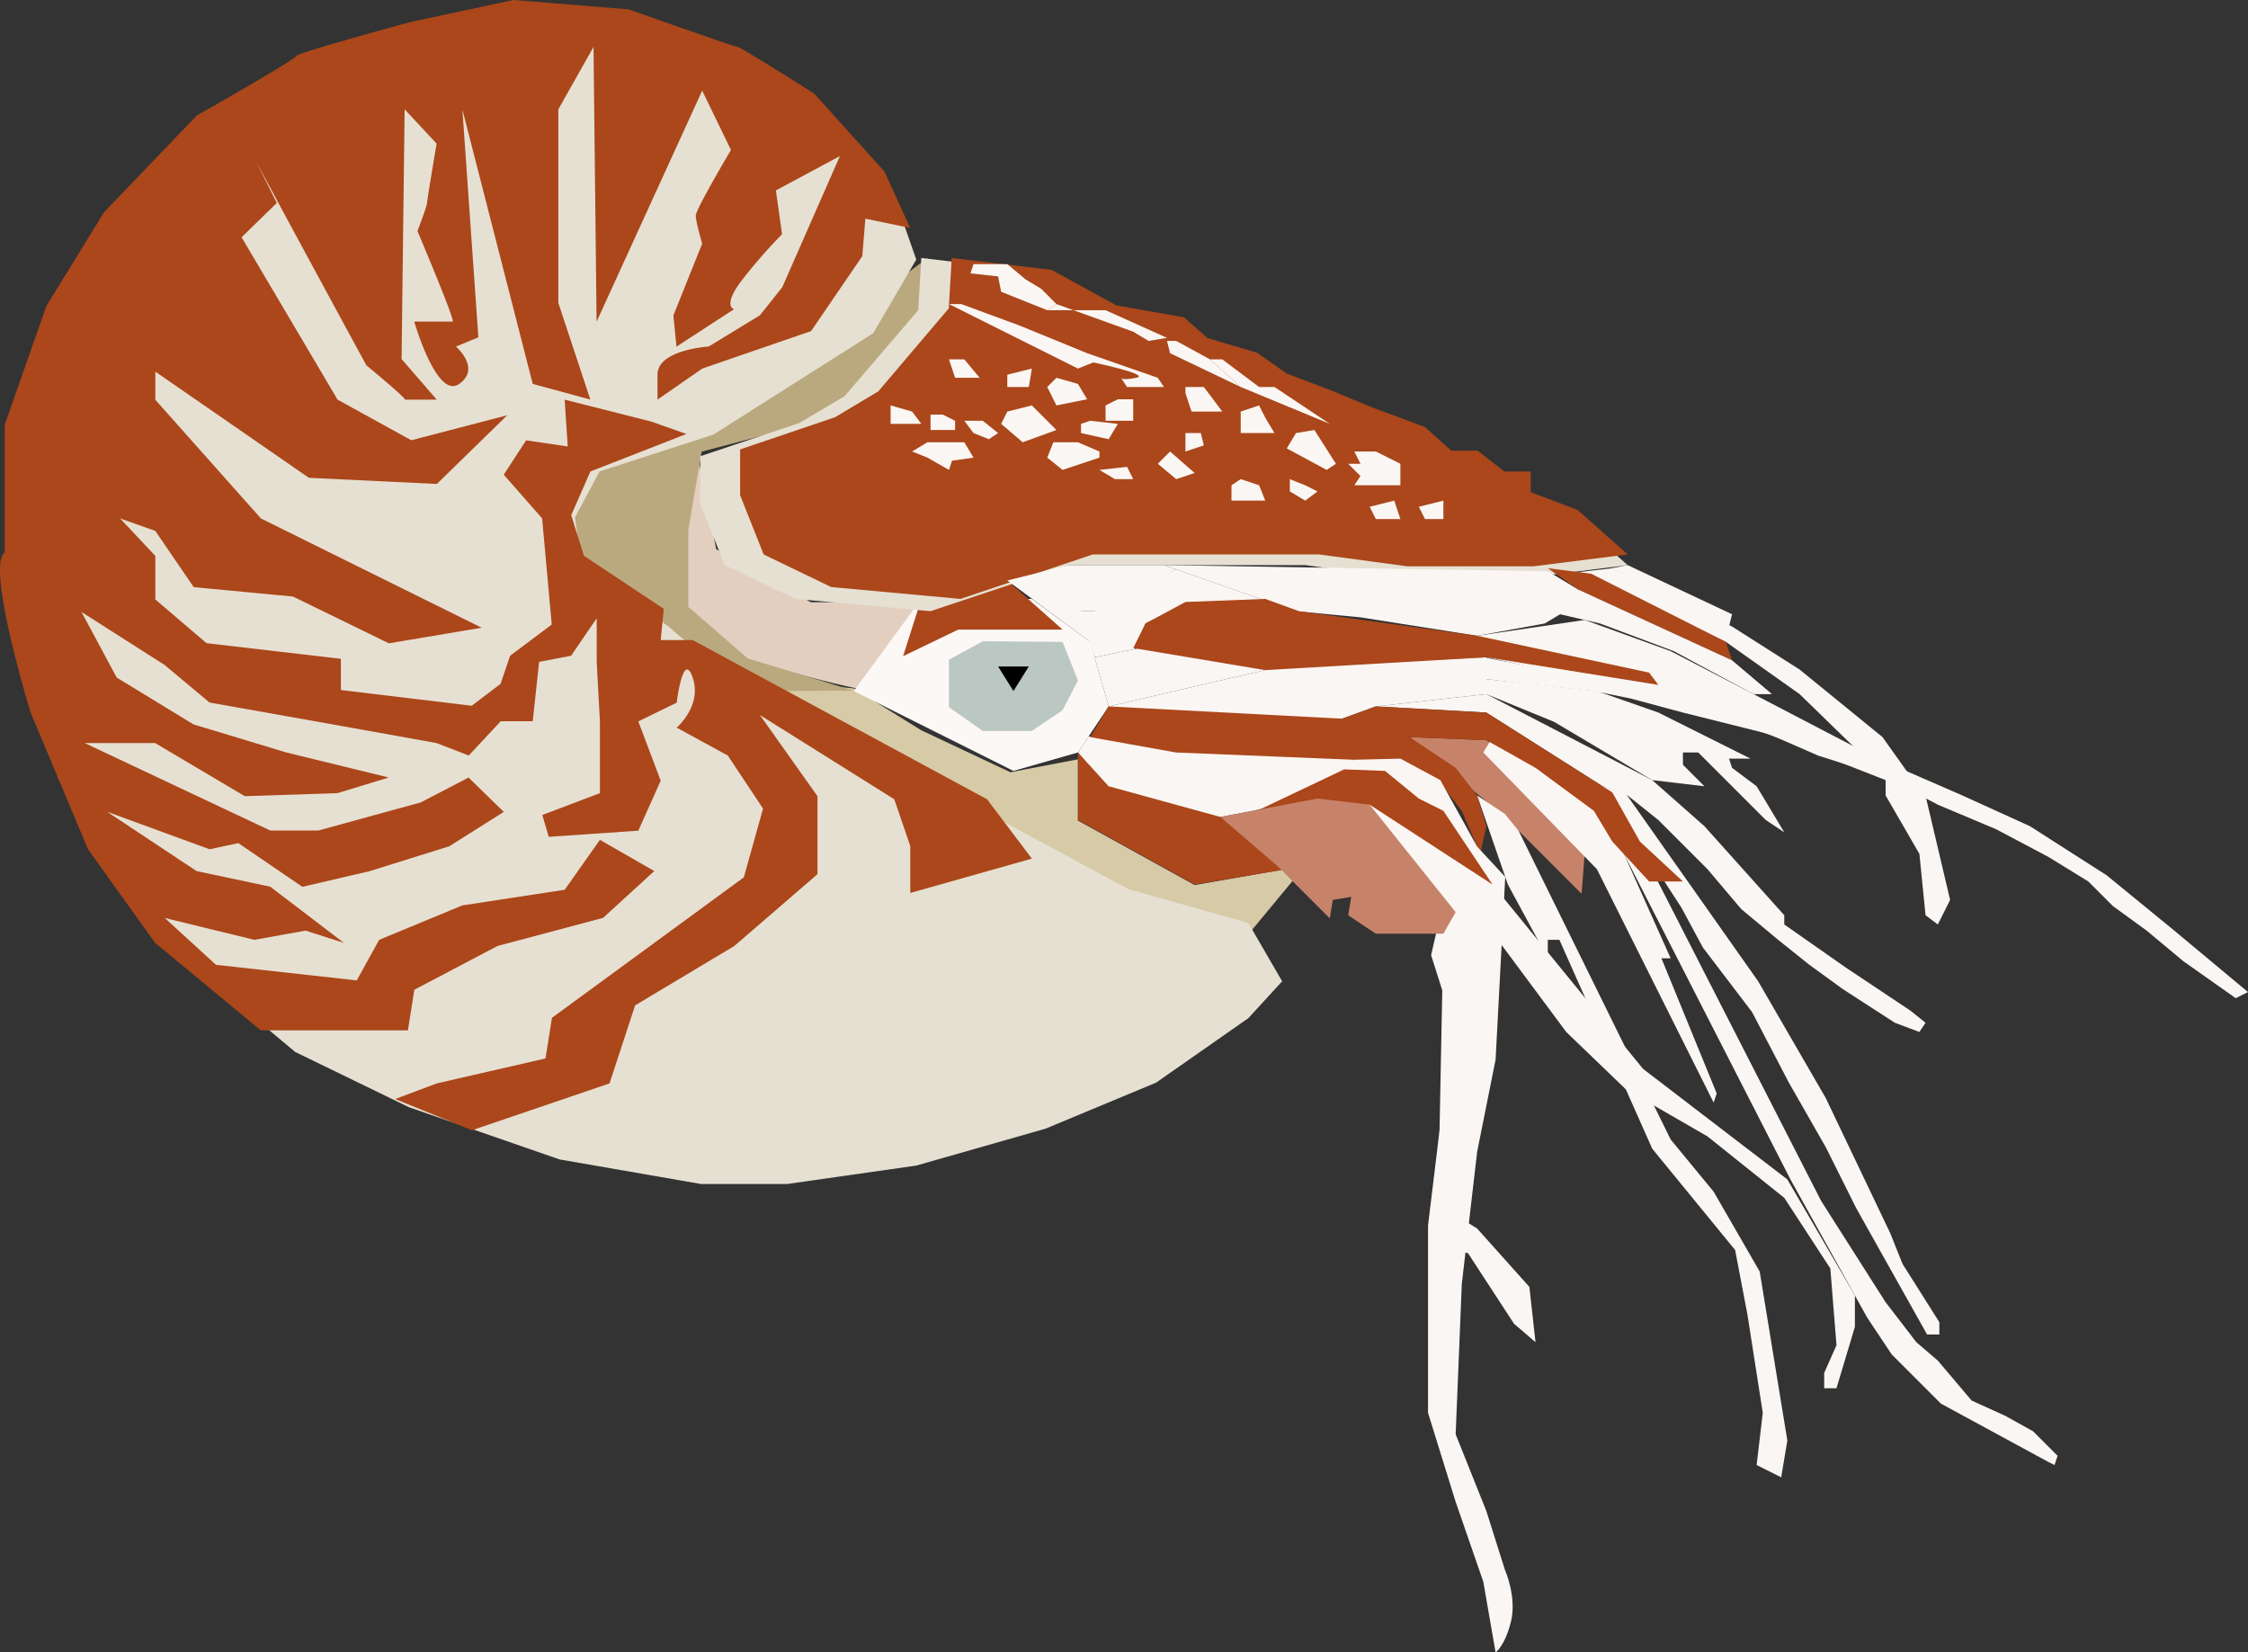 <svg xmlns="http://www.w3.org/2000/svg" viewBox="0 0 732 538"><rect x="0" y="0" width="732" height="538" fill="#333333" stroke="none"/><defs><style>.cls-1{fill:#e2cfc0;}.cls-2{fill:#d7caa7;}.cls-3{fill:#baa97f;}.cls-4{fill:#fcf8f6;}.cls-5{fill:#ab471b;}.cls-6{fill:#bbc7c2;}.cls-7{fill:#e6e0d2;}.cls-8{fill:#faf6f3;}.cls-9{fill:#c7836a;}</style></defs><title>nautilus</title><g id="body"><g id="flesh"><g id="Layer_7" data-name="Layer 7"><path class="cls-1" d="M737.11,377c-4.05,56.92-7.08,58.07-7.08,58.07s-12.1,6.65,22.79,17.71S801.88,465,801.88,465L812,435.07H776L745.21,417.8l-8.1-40.8" transform="translate(-512 -239)"/></g><polyline class="cls-2" points="405 306 425 281.86 389 288.16 351 267.17 351 247.23 329 251.43 300 237.78 278 224.14 246.24 221.12 366 293.41 405 306"/><polyline class="cls-3" points="302 84 225.63 141.38 221 149 261.5 138.37 275.39 129.3 302 101.11 302 84"/><path class="cls-3" d="M740.44,380s-37.71-1.05-43.09,13.63S693.1,415,693.1,415l-.06,7,30.16,18.87L755.78,464l34.22-.13-34.48-10.48-19.39-16.78V411.54L741.52,380" transform="translate(-512 -239)"/></g><g id="eye"><polygon class="cls-4" points="300 195 336 195 355 209 361 230 351 245 330 251 278 225 300 195"/><g id="Layer_9" data-name="Layer 9"><polygon class="cls-5" points="294.06 213.65 312 205 346 205 328 189 300 195 294.06 213.65"/></g><polygon class="cls-6" points="309 214.79 320.03 208.78 346 208.99 351 221.56 346 231.23 336 238 320 238 309 230.26 309 214.79"/><path class="cls-1" d="M848,460" transform="translate(-512 -239)"/><polygon points="325 217 335 217 330 225 325 217"/></g></g><g id="carapace"><g id="carapacebase"><polyline class="cls-7" points="300 84 334 88 356 100 379 104 387 111 404 116 414 123 430 129 442 134 461 141 470 149 479 149 488 156 497 156 497 163 513 169 530 184 498 188 478 188 455 188 425 184 400 184 348 184 303 199 259 195 236 184 228 164 228 148.56 260.31 137.71 275 129 299 101 299 101 300 84"/></g><polyline id="carapacecolor" class="cls-5" points="309.9 84 342.44 87.86 363.49 99.44 385.5 103.3 393.16 110.06 409.42 114.89 418.99 121.64 434.31 127.44 445.79 132.26 463.97 139.02 472.58 146.74 481.19 146.74 489.81 153.5 498.42 153.5 498.42 160.25 513.73 166.04 530 180.52 499.38 184.38 480.24 184.38 458.23 184.38 429.52 180.52 405.6 180.52 355.83 180.52 312.77 195 270.67 191.14 248.66 180.52 241 161.22 241 146.32 271.92 135.84 285.98 127.44 308.94 100.41 308.94 100.41 309.9 84"/><g id="carapacemarkings"><path class="cls-8" d="M821,338l42,21,5-2s19,4,14,5-5,0-5,0l2,3h12l-2-3-23-8-22-9-19-7Z" transform="translate(-512 -239)"/><polygon class="cls-8" points="386 128 388 134 398 134 392 126 386 126 386 128"/><polygon class="cls-8" points="404 134 404 141 415 141 412 136 410 132 404 134"/><polygon class="cls-8" points="419 146 432 153 435 151 428 140 422 141 419 146"/><polyline class="cls-8" points="444 158 456 158 456 151 448 147 441 147 443 151 439 151 443 155 441 158"/><polygon class="cls-8" points="297 147 302 144 314 144 317 149 310 150 309 153 302 149 297 147"/><polygon class="cls-8" points="326 138 333 144 344 140 336 132 328 134 326 138"/><polygon class="cls-8" points="351 144 343 144 341 149 346 153 358 149 358 147 351 144"/><polygon class="cls-8" points="377 151 383 156 389 154 381 147 377 151"/><polygon class="cls-8" points="358 153 363 156 369 156 367 152 358 153"/><polygon class="cls-8" points="401 158 401 163 412 163 410 158 404 156 401 158"/><polygon class="cls-8" points="420 160 425 163 429 160 425 158 420 156 420 160"/><polygon class="cls-8" points="446 165 448 169 456 169 454 163 446 165"/><polygon class="cls-8" points="462 165 464 169 470 169 470 163 462 165"/><polygon class="cls-8" points="290 132 290 138 300 138 297 134 290 132"/><polygon class="cls-8" points="341 126 344 132 354 130 351 125 344 123 341 126"/><polygon class="cls-8" points="352 138 352 141 361 143 364 138 355 137 352 138"/><polygon class="cls-8" points="360 132 360 137 369 137 369 130 364 130 360 132"/><polygon class="cls-8" points="386 141 386 147 392 145 391 141 386 141"/><polygon class="cls-8" points="309 117 311 123 319 123 314 117 309 117"/><polygon class="cls-8" points="328 122 328 126 335 126 336 120 328 122"/><path class="cls-8" d="M812,377" transform="translate(-512 -239)"/><polyline class="cls-8" points="303 135 303 137.5 303 140 311 140 311 137 307 135"/><polygon class="cls-8" points="314 137 317 141 322 143 325 141 320 137 314 137"/><polygon class="cls-8" points="316 89 325 90 326 95 341 101 344 99 339 94 334 91 328 86 317 86 316 89"/><polyline class="cls-8" points="369 108 374 111 380 110 360 101 341 101 344 99"/><polygon class="cls-8" points="381 115 404 126 394 117 383 111 380 111 381 115"/><polyline class="cls-8" points="433 138 431.1 136.73 415 126 410 126 398 117 394 117 404 126"/></g></g><g id="shell"><g id="shellbase"><polygon class="cls-7" points="298.36 84.5 291.35 64.5 263.31 36.5 229.27 15.5 182.22 4.5 137.16 12.5 96.11 26.5 61.07 51.5 33.03 84.5 18.02 112.5 10.01 140.5 4 179.5 10.01 212.5 19.02 253.5 40.04 289.5 65.07 316.5 96.11 342.5 133.16 360.5 182.22 377.5 228.27 385.5 256.31 385.5 298.36 379.5 340.41 367.5 376.45 352.5 406.49 331.5 417.5 319.5 406.49 300.5 367.44 289.5 317.38 262.5 269.32 244.5 239.28 222.5 218.26 204.5 189.22 182.5 187.22 168.5 195.23 153.5 232.28 141.5 284.34 108.5 298.36 84.5"/></g><g id="shellpattern"><path class="cls-5" d="M665.67,607l44.8-15.25,8.34-25.41L751.11,547l27.08-23.38V498.23L759.44,471.8l43.76,27.44,5.21,15.25v15.25L848,518.56l-14.59-19.32L737.56,447.4H727.14l1-10.17-26-17.28L698,406.73l6.25-14.23,31.26-12.2L724,376.24l-28.13-7.12,1,15.25-13.55-2-7.29,11.18,12.5,14.23,3.13,34.56-13.55,10.17-3.12,9.15-9.38,7.12L623,463.66V453.5l-43.75-5.09-16.67-14.23V420l-11.47-12.2,11.47,4.07,12.5,18.3,32.3,3.05,31.25,15.24,30.22-5.08-71.89-35.58-34.38-38.63V360l50,34.57,41.67,2,22.92-22.37-31.25,8.14-24-13.22-31.25-52.86,11.46-11.18s-15.63-31.52-15.63-30.5,44.8,83.36,44.8,83.36,13.54,11.18,12.5,11.18h10.42l-11.46-13.21,1-81.33,10.42,11.18s-3.12,18.3-3.12,19.32-3.13,9.15-3.13,9.15,12.5,29.48,11.46,29.48h-12.5s7.29,25.41,14.58,20.33-1-12.2-1-12.2l7.3-3-5.21-74.21L685.47,364l18.75,5.08L693.8,337.61v-63l11.46-20.33,1,89.46,34.39-75.23,9.37,19.32s-11.46,19.31-11.46,21.34,2.09,9.15,2.09,9.15l-9.38,23.38,1,10.17,18.76-12.2s-4.17-1,3.12-10.16a168.87,168.87,0,0,1,12.5-14.24L764.65,301l20.84-11.18-18.76,42.69-7.29,9.15-16.67,10.17s-16.67,1-16.67,9.15v8.13L740.69,359l35.42-12.2,16.67-24.4,1-12.2,14.59,3-8.34-18.3L777.15,269.5s-24-15.25-25-15.25-35.43-12.2-35.43-12.2L679.22,239l-33.34,7.12s-37.51,10.16-37.51,11.18-32.3,19.31-32.3,19.31l-30.21,31.52L527.1,338.62l-13.54,38.63v41.68c-6.25,4.07,8.33,51.85,8.33,51.85l18.76,44.73,18.2,25.38,3.68,5.12,34.38,28.46h47.92l2.09-13.22L674,547l34.38-9.15,16.67-15.25-17.71-10.16-11.46,16.26-33.34,5.09L635.46,545l-7.3,13.21-45.84-5.08-16.67-15.25L594.82,545l16.67-3L624,546l-24-18.3-24-5.09L546.9,503.31l33.34,12.2,9.37-2,20.84,14.23,21.88-5.09,26-8.13,17.71-11.18-11.46-11.18L649,500.26l-33.34,9.15H600L539.6,480.94h22.93l29.17,17.29,30.21-1,16.67-5.08L605.24,484,575,474.85,550,459.6l-11.46-21.35,27.09,17.28,14.59,12.2,34.38,6.1,39.59,7.11L664.63,485l10.42-11.18h10.42l2.08-19.32,10.42-2,8.33-12.2v14.23l1.05,19.32v23.38l-18.76,7.12,2.09,7.11,29.17-2,7.29-16.27-7.29-19.31,12.5-6.1s2.09-17.28,5.21-8.13-5.21,16.26-5.21,16.26L749,485l11.46,17.28-6.25,22.37L691.72,570.4l-2.09,13.22-35.42,8.13-13.54,5.08Z" transform="translate(-512 -239)"/></g></g><g id="tentacles"><polygon class="cls-9" points="515 291 516 278 502 254 484 241 459 240 490 266 515 291"/><polygon class="cls-8" points="361 230 385 238 402 234 437 234 448 230 484 226 484 214 417 217 361 230"/><polygon class="cls-8" points="354.48 239.78 446 242 437.71 250.49 351 245 354.48 239.78"/><polygon class="cls-8" points="351 245 361 257 392 267 408 264 429 259 441 251 402 245 351 245"/><polygon class="cls-8" points="379 184 399 191 422 199 443 201 481 207 503 203 513 197 514 192 504 186 379 184"/><path class="cls-8" d="M908,498" transform="translate(-512 -239)"/><polyline class="cls-5" points="351 247 351 267 389 288 425 282 397.39 265.99 361 256 351 245 351 247"/><polyline class="cls-8" points="328 189 355 209 352 199 359 199 382.92 185.37 379 184 348 184 328 189"/><polyline class="cls-5" points="361 230 355 240 382.92 245 456 248 469 255 476 264 482 278 484 269 481 259 474 250 459 240 446 235 437 234 361 230"/><polyline class="cls-8" points="356.43 214 361 230 417 217 484 214 415 209 376 210 356.43 214"/><polygon class="cls-8" points="351 199 356.43 214 369.5 211.33 373 203 385 197 411.94 195.5 382.92 185.37 356.43 199 351 199"/><g id="lowertentacles"><polyline class="cls-8" points="483 214 577 232 639 259 661 269 686 285 708 303 732 323 728 325 711 313 699 303 688 295 680 287 667 279 650 270 631 262 614 253 592 246 576 239 548 232 531 227.43 519 225 495.47 222.5 483 221 483 214"/><polyline class="cls-8" points="481 207 516 201.85 544 212 571 226 610.4 246.54 614 254 578.29 240 559 233 540 226 484 214 481 207"/><polyline class="cls-8" points="448 230 484 226 538 254 555 269 581 298 581 301 601 315 622 329 627 333 625 336 617 333 600 322 589 314 579 306 567 296 556 283 547 274 540 267 530 259 521.85 256 484 232 448 230"/><polyline class="cls-8" points="486 240 521 264 527 274 544 312 541 312 559 356 558 359 520 283 483 245"/><polyline class="cls-8" points="521.85 256 529.5 258.5 572.5 319.5 594.5 357.5 615.5 401.5 619.5 411.5 631.5 430.5 631.5 434.5 627.5 434.5 604.5 393.5 594.5 373.5 582.5 352.5 570.5 329.5 554.5 308.5 547.5 295.5 521.85 256"/><polyline class="cls-8" points="528.88 278.2 583 384 608 429 616 441 632 457 667 476 669 477 670 474 662 466 653 461 642 456 631 443 624 437 614 424 593 391 539.82 287 528.88 278.2"/><polyline class="cls-8" points="525 185 514 186.27 562 209 586 226 603.33 242.86 614 254 614 259 625 278 627 298 631 301 635 293 627.22 260 613 240 586 218 564 204 525 185"/><polyline class="cls-8" points="490 266 538 374 565 407 569 428 574 460 572 477 580 481 582 469 573 414 558 388 544 371 494.5 270.5 490 265"/><polyline class="cls-8" points="446 262 484 301 510 336 529.4 354.66 556 370 581 390 596 413 598 438 594 447 594 452 598 452 604 432 604 421.8 582 384 535 348 486 288 446 262"/><polyline class="cls-8" points="446 262 470 304 468 406 478 408 493 431 500 437 498 419 481 400 473 395 480.17 297.07 446 262"/><path class="cls-8" d="M949,489l3.75-2.63L968,486l13,7,12,21.67,9.14,9.83L999,584l-6,30-5,43-2,49,10,25,6,19s4,9,2,17-5,10-5,10l-4-23-9-26-9-29V638l8-66-7-22,2.29-10L949,489" transform="translate(-512 -239)"/></g><polygon class="cls-5" points="369 211 373 203 386 196 412 195 423 199 481 207 537 219 540 223 484 214 411.94 218.18 369 211"/><polygon class="cls-5" points="437 234 448 230 484 232 525 258 534 274 548 287 537 287 525 274 519 264 500 250 484 241 459 240 437 234"/><polygon class="cls-5" points="410.21 263.56 446 262 486 288 470 264 462 260 451 251 437.71 250.49 410.21 263.56"/><polygon class="cls-5" points="564 215 562 209 518.1 186.79 504 185 514 192 564 215"/><polygon class="cls-8" points="508 200 521 203 545 212 571 226 577 226 564 215 514 192 508 200"/><polygon class="cls-8" points="481 259 491 288 504 312 504 306 508 306 490 265 481 259"/><polygon class="cls-8" points="530 184 564 200 563 204 524.77 185 530 184"/><polygon class="cls-8" points="538 254 555 256 548 249 548 245 553 245 564 256 575 267 581 271 572 256 564 250 563 247 570 247 540 232 520 225 484 221.12 484 226 506 235 538 254"/><polygon class="cls-9" points="397.39 265.99 429 260 446 262 474 297 470 304 448 304 439 298 440 292 434 293 433 299 416 282 397.39 265.99"/></g></svg>